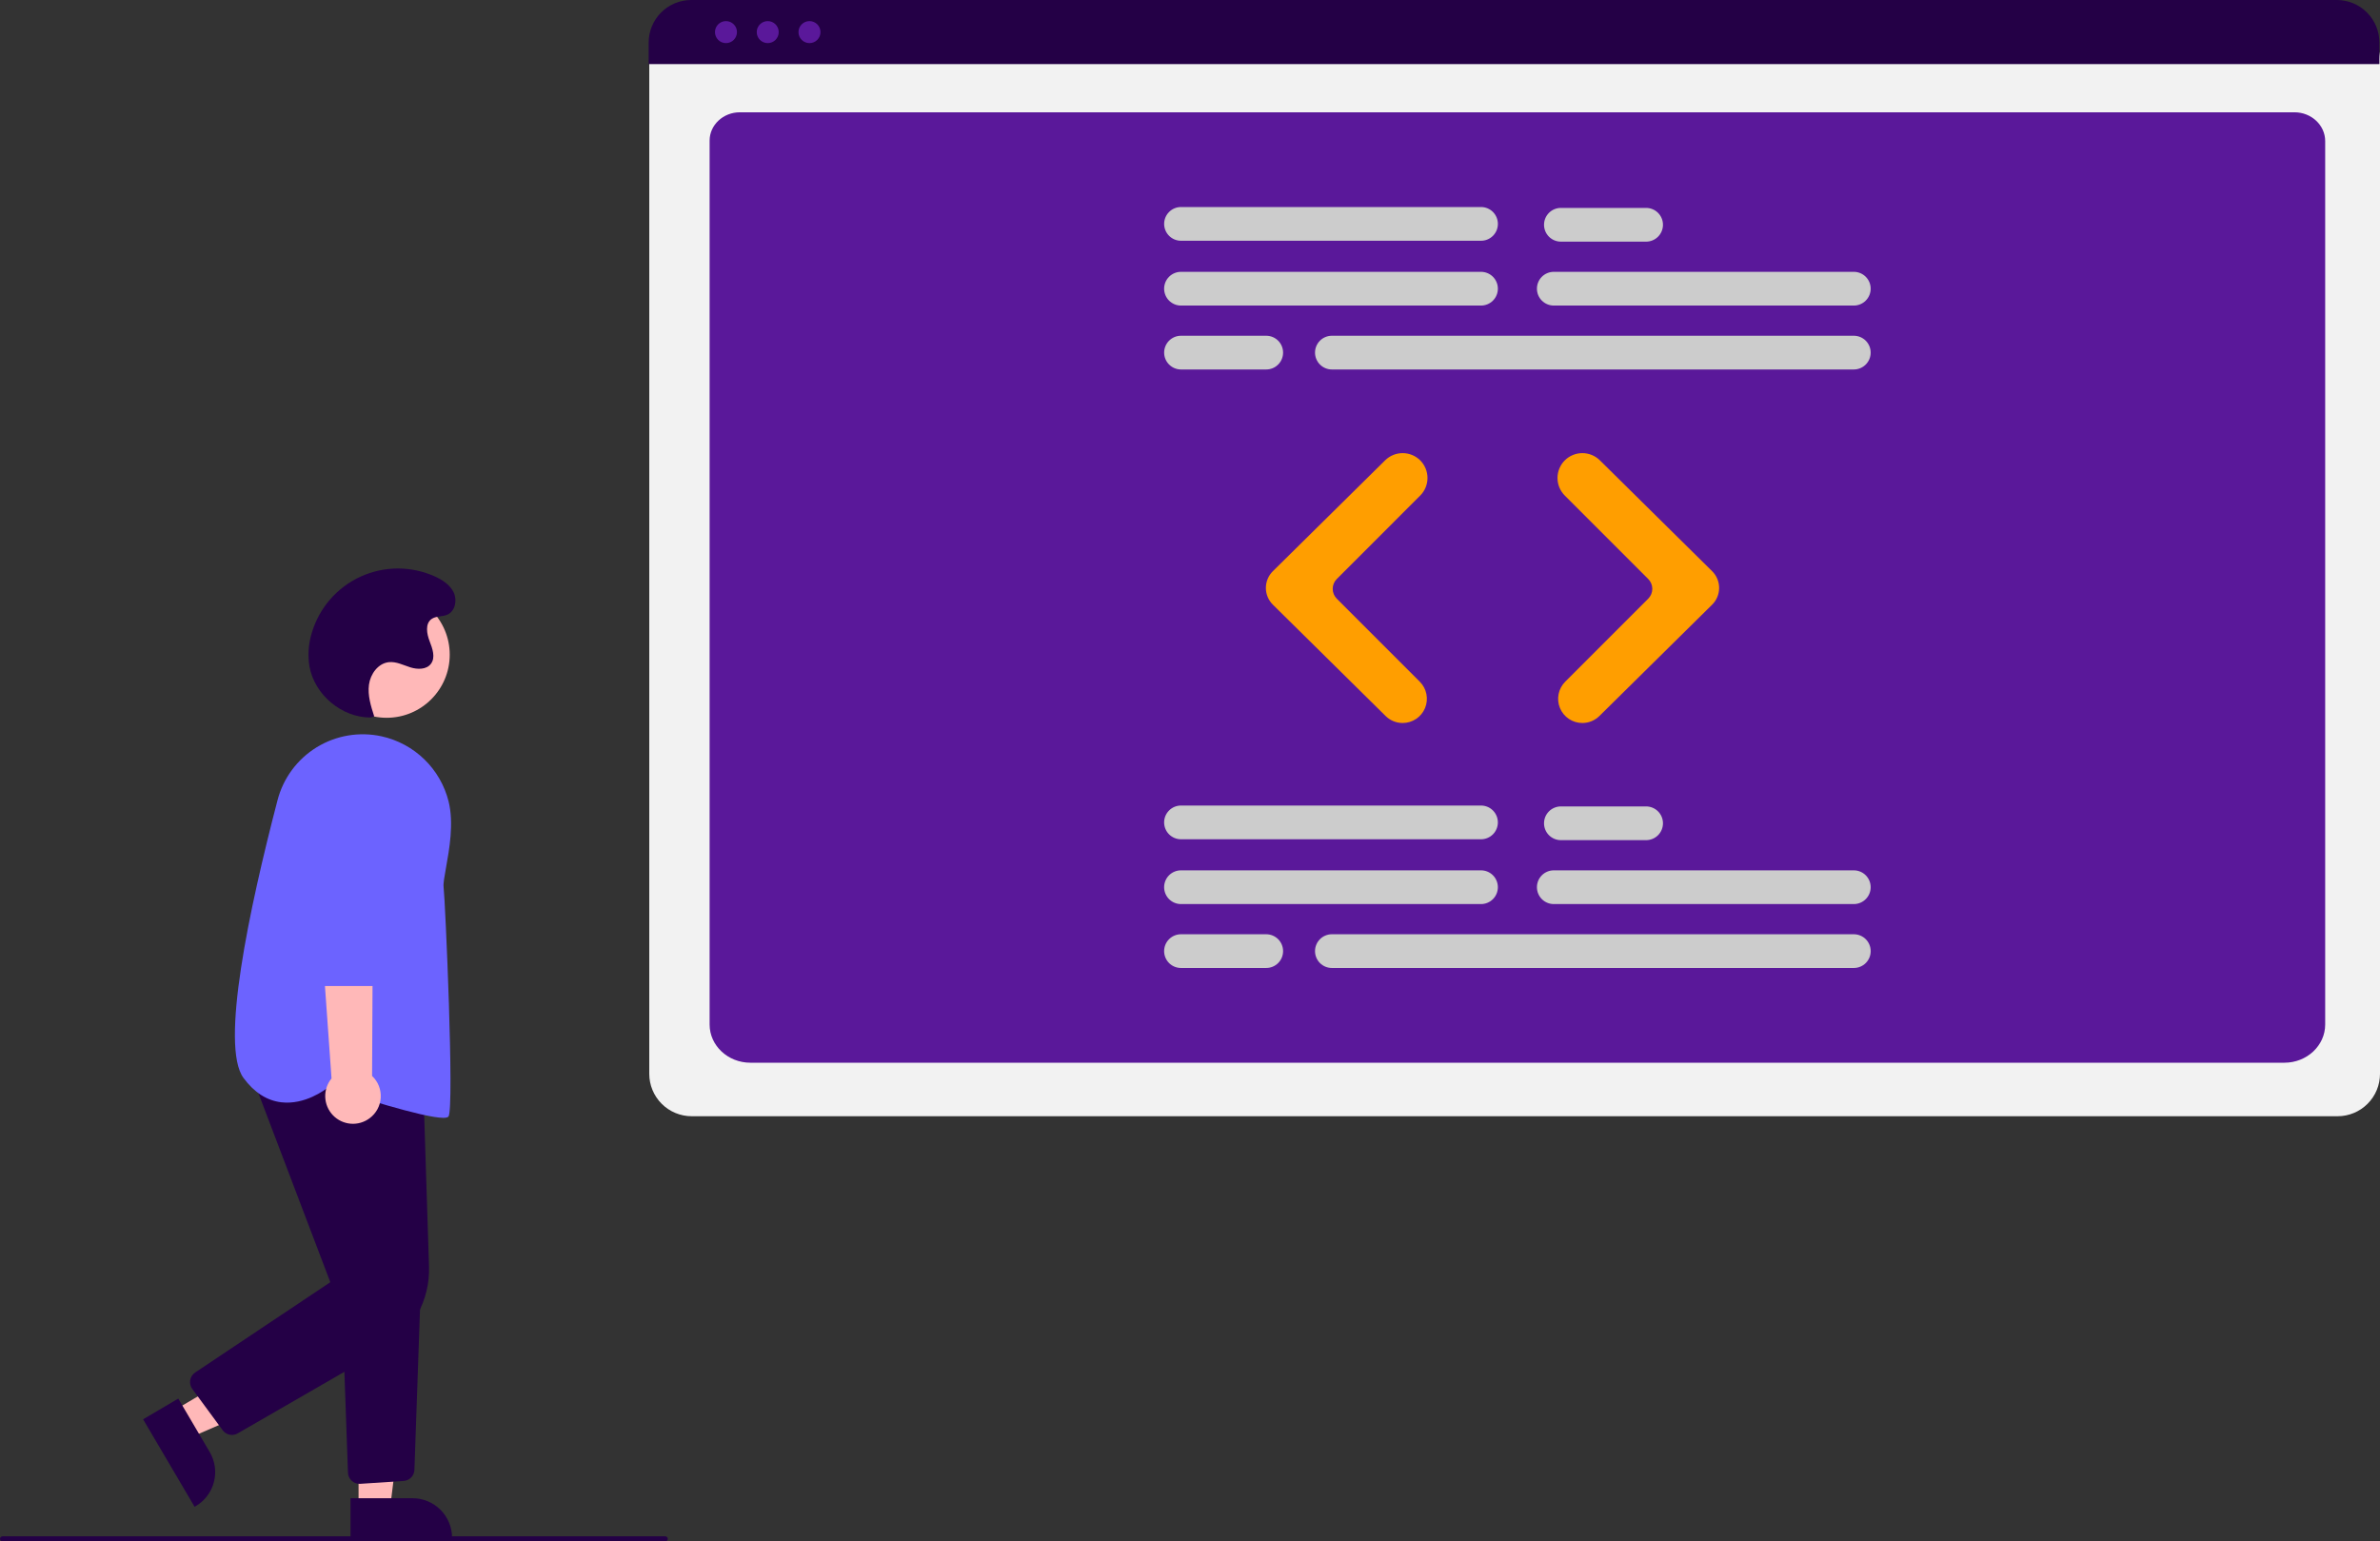 <svg width="565" height="366" viewBox="0 0 565 366" fill="none" xmlns="http://www.w3.org/2000/svg">
<rect x="0" y="0" width="565" height="366" fill="#333333" stroke="none"/>
<g clip-path="url(#clip0_9_787)">
<path d="M91.787 170.43C100.058 170.43 106.763 163.723 106.763 155.45C106.763 147.177 100.058 140.47 91.787 140.47C83.516 140.47 76.811 147.177 76.811 155.45C76.811 163.723 83.516 170.43 91.787 170.43Z" fill="#FFB8B8"/>
<path d="M41.184 334.963L44.976 341.407L71.629 329.843L66.032 320.333L41.184 334.963Z" fill="#FFB8B8"/>
<path d="M42.32 332.081L49.788 344.771L49.788 344.772C50.413 345.834 50.823 347.009 50.994 348.229C51.165 349.45 51.094 350.692 50.785 351.885C50.476 353.078 49.935 354.198 49.194 355.182C48.452 356.166 47.523 356.994 46.462 357.619L46.199 357.774L33.972 336.996L42.32 332.081Z" fill="#240046"/>
<path d="M85.12 358.178L92.595 358.177L96.151 329.336L85.119 329.336L85.12 358.178Z" fill="#FFB8B8"/>
<path d="M83.213 355.736L97.935 355.736H97.935C99.167 355.736 100.387 355.979 101.526 356.45C102.664 356.922 103.698 357.613 104.569 358.484C105.441 359.356 106.132 360.39 106.603 361.529C107.075 362.667 107.317 363.888 107.317 365.12V365.425L83.214 365.426L83.213 355.736Z" fill="#240046"/>
<path d="M55.067 340.704C54.636 340.704 54.212 340.603 53.828 340.409C53.444 340.214 53.112 339.933 52.857 339.586L45.648 329.791C45.428 329.493 45.27 329.152 45.186 328.791C45.101 328.43 45.09 328.055 45.154 327.69C45.218 327.324 45.356 326.976 45.559 326.665C45.761 326.354 46.025 326.088 46.333 325.882L78.414 304.448L59.057 253.536L100.452 256.953L101.846 300.704C101.977 304.689 101.022 308.634 99.084 312.117C97.146 315.601 94.297 318.491 90.843 320.48L56.438 340.335C56.021 340.576 55.548 340.704 55.067 340.704V340.704Z" fill="#240046"/>
<path d="M85.346 352.322C84.636 352.321 83.954 352.045 83.444 351.551C82.933 351.057 82.634 350.385 82.609 349.675L81.092 307.054L99.877 306.064L98.381 348.992C98.359 349.672 98.085 350.319 97.611 350.808C97.138 351.297 96.499 351.591 95.82 351.635L85.532 352.316C85.47 352.321 85.408 352.322 85.346 352.322Z" fill="#240046"/>
<path d="M105.243 265.417C100.463 265.417 83.769 260.04 77.974 258.123C77.107 258.817 72.344 262.379 66.785 261.728C63.354 261.326 60.334 259.383 57.809 255.955C52.231 248.383 59.12 215.913 65.881 190.007C67.237 184.771 70.569 180.264 75.177 177.434C79.786 174.604 85.311 173.672 90.593 174.833V174.833C94.421 175.678 97.938 177.574 100.748 180.309C103.557 183.043 105.549 186.507 106.5 190.311C107.773 195.494 106.678 201.591 105.878 206.043C105.502 208.136 105.205 209.79 105.307 210.602C105.699 213.742 107.879 262.988 106.477 265.092C106.328 265.316 105.896 265.417 105.243 265.417Z" fill="#6C63FF"/>
<path d="M87.758 265.504C88.526 264.932 89.16 264.199 89.614 263.355C90.068 262.512 90.332 261.579 90.386 260.623C90.441 259.667 90.285 258.71 89.931 257.82C89.576 256.931 89.03 256.13 88.332 255.474L88.628 195.797L74.577 198.138L78.704 256.062C77.68 257.307 77.149 258.886 77.21 260.497C77.272 262.109 77.922 263.642 79.038 264.805C80.154 265.969 81.659 266.683 83.266 266.812C84.873 266.941 86.471 266.475 87.758 265.504V265.504Z" fill="#FFB8B8"/>
<path d="M91.008 234.122H75.873C75.15 234.12 74.458 233.833 73.944 233.324C73.431 232.816 73.138 232.125 73.129 231.402L72.758 190.36C72.745 188.941 73.013 187.533 73.548 186.219C74.082 184.904 74.872 183.708 75.871 182.701C76.871 181.693 78.06 180.894 79.37 180.349C80.68 179.804 82.085 179.525 83.504 179.526C84.923 179.528 86.327 179.811 87.636 180.359C88.944 180.907 90.132 181.709 91.128 182.719C92.125 183.729 92.912 184.927 93.443 186.243C93.975 187.559 94.24 188.967 94.223 190.386L93.752 231.409C93.741 232.13 93.448 232.819 92.934 233.326C92.421 233.834 91.73 234.119 91.008 234.122V234.122Z" fill="#6C63FF"/>
<path d="M87.974 170.368C81.117 170.38 74.648 164.959 73.46 158.204C73.035 155.551 73.226 152.835 74.02 150.267C74.883 147.344 76.361 144.64 78.357 142.337C80.352 140.035 82.818 138.186 85.588 136.918C88.358 135.649 91.367 134.989 94.414 134.982C97.46 134.975 100.473 135.621 103.249 136.878C105.083 137.708 106.89 138.9 107.73 140.731C108.57 142.561 108.044 145.119 106.207 145.943C105.006 146.481 103.499 146.217 102.434 146.989C100.904 148.099 101.298 150.46 101.981 152.223C102.664 153.986 103.437 156.119 102.292 157.622C101.224 159.023 99.091 158.98 97.411 158.453C95.731 157.925 94.072 157.042 92.321 157.222C89.766 157.484 87.929 160.026 87.59 162.572C87.25 165.119 88.05 167.665 88.84 170.109L87.974 170.368Z" fill="#240046"/>
<path d="M157.923 366H0.61C0.448 366 0.293 365.936 0.179 365.821C0.064 365.707 0 365.552 0 365.39C0 365.228 0.064 365.073 0.179 364.959C0.293 364.844 0.448 364.78 0.61 364.78H157.923C158.085 364.78 158.24 364.844 158.354 364.959C158.469 365.073 158.533 365.228 158.533 365.39C158.533 365.552 158.469 365.707 158.354 365.821C158.24 365.936 158.085 366 157.923 366Z" fill="#240046"/>
<path d="M554.939 265.037H164.193C161.526 265.034 158.969 263.972 157.082 262.086C155.196 260.199 154.135 257.641 154.132 254.973V13.963C154.135 12.009 154.912 10.135 156.294 8.752C157.675 7.37 159.549 6.593 161.503 6.591H557.502C559.49 6.593 561.396 7.384 562.801 8.79C564.207 10.196 564.998 12.102 565 14.091V254.973C564.997 257.641 563.936 260.199 562.05 262.086C560.164 263.972 557.607 265.034 554.939 265.037V265.037Z" fill="#F2F2F2"/>
<path d="M542.305 252.331H178.14C172.802 252.331 168.459 248.263 168.459 243.262V33.388C168.459 29.68 171.677 26.663 175.633 26.663H544.694C548.715 26.663 551.987 29.73 551.987 33.499V243.262C551.987 248.263 547.644 252.331 542.305 252.331Z" fill="#5A189A"/>
<path d="M564.86 15.217H153.991V10.094C153.995 7.417 155.06 4.851 156.953 2.959C158.846 1.066 161.412 0.002 164.089 0H554.763C557.439 0.002 560.005 1.066 561.898 2.958C563.791 4.851 564.856 7.417 564.86 10.094V15.217Z" fill="#240046"/>
<path d="M172.342 10.236C173.784 10.236 174.953 9.067 174.953 7.624C174.953 6.181 173.784 5.011 172.342 5.011C170.899 5.011 169.73 6.181 169.73 7.624C169.73 9.067 170.899 10.236 172.342 10.236Z" fill="#5A189A"/>
<path d="M182.255 10.236C183.698 10.236 184.867 9.067 184.867 7.624C184.867 6.181 183.698 5.011 182.255 5.011C180.813 5.011 179.644 6.181 179.644 7.624C179.644 9.067 180.813 10.236 182.255 10.236Z" fill="#5A189A"/>
<path d="M192.169 10.236C193.611 10.236 194.781 9.067 194.781 7.624C194.781 6.181 193.611 5.011 192.169 5.011C190.727 5.011 189.557 6.181 189.557 7.624C189.557 9.067 190.727 10.236 192.169 10.236Z" fill="#5A189A"/>
<path d="M351.584 72.552H280.361C279.299 72.552 278.281 72.13 277.53 71.379C276.779 70.628 276.357 69.609 276.357 68.547C276.357 67.485 276.779 66.466 277.53 65.715C278.281 64.964 279.299 64.542 280.361 64.542H351.584C352.645 64.542 353.664 64.964 354.415 65.715C355.165 66.466 355.587 67.485 355.587 68.547C355.587 69.609 355.165 70.628 354.415 71.379C353.664 72.13 352.645 72.552 351.584 72.552V72.552Z" fill="#CCCCCC"/>
<path d="M440.085 72.552H368.862C367.801 72.552 366.782 72.13 366.031 71.379C365.281 70.628 364.859 69.609 364.859 68.547C364.859 67.485 365.281 66.466 366.031 65.715C366.782 64.964 367.801 64.542 368.862 64.542H440.085C441.147 64.542 442.165 64.964 442.916 65.715C443.667 66.466 444.089 67.485 444.089 68.547C444.089 69.609 443.667 70.628 442.916 71.379C442.165 72.13 441.147 72.552 440.085 72.552V72.552Z" fill="#CCCCCC"/>
<path d="M440.085 87.728H316.183C315.121 87.728 314.103 87.306 313.352 86.555C312.601 85.804 312.179 84.785 312.179 83.723C312.179 82.661 312.601 81.642 313.352 80.891C314.103 80.14 315.121 79.718 316.183 79.718H440.085C441.147 79.718 442.165 80.14 442.916 80.891C443.667 81.642 444.089 82.661 444.089 83.723C444.089 84.785 443.667 85.804 442.916 86.555C442.165 87.306 441.147 87.728 440.085 87.728Z" fill="#CCCCCC"/>
<path d="M351.584 57.165H280.361C279.3 57.164 278.283 56.741 277.533 55.99C276.783 55.24 276.362 54.222 276.362 53.16C276.362 52.099 276.783 51.081 277.533 50.33C278.283 49.58 279.3 49.157 280.361 49.156H351.584C352.11 49.155 352.631 49.258 353.117 49.459C353.604 49.66 354.045 49.955 354.418 50.327C354.79 50.699 355.085 51.141 355.287 51.627C355.488 52.113 355.592 52.634 355.592 53.16C355.592 53.687 355.488 54.208 355.287 54.694C355.085 55.18 354.79 55.622 354.418 55.994C354.045 56.366 353.604 56.661 353.117 56.862C352.631 57.063 352.11 57.166 351.584 57.165V57.165Z" fill="#CCCCCC"/>
<path d="M390.777 57.376H370.548C369.486 57.376 368.468 56.954 367.717 56.203C366.966 55.452 366.545 54.433 366.545 53.371C366.545 52.309 366.966 51.29 367.717 50.539C368.468 49.788 369.486 49.366 370.548 49.366H390.777C391.839 49.366 392.857 49.788 393.608 50.539C394.359 51.29 394.781 52.309 394.781 53.371C394.781 54.433 394.359 55.452 393.608 56.203C392.857 56.954 391.839 57.376 390.777 57.376Z" fill="#CCCCCC"/>
<path d="M300.59 87.728H280.361C279.3 87.727 278.283 87.304 277.533 86.553C276.783 85.802 276.362 84.784 276.362 83.723C276.362 82.662 276.783 81.644 277.533 80.893C278.283 80.142 279.3 79.72 280.361 79.718H300.59C301.116 79.718 301.637 79.821 302.123 80.022C302.61 80.223 303.052 80.518 303.424 80.89C303.796 81.261 304.092 81.703 304.293 82.189C304.495 82.676 304.598 83.197 304.598 83.723C304.598 84.249 304.495 84.771 304.293 85.257C304.092 85.743 303.796 86.185 303.424 86.557C303.052 86.929 302.61 87.224 302.123 87.424C301.637 87.626 301.116 87.729 300.59 87.728Z" fill="#CCCCCC"/>
<path d="M351.584 214.662H280.361C279.299 214.662 278.281 214.24 277.53 213.489C276.779 212.738 276.357 211.719 276.357 210.657C276.357 209.595 276.779 208.576 277.53 207.825C278.281 207.074 279.299 206.652 280.361 206.652H351.584C352.109 206.652 352.63 206.756 353.116 206.957C353.601 207.158 354.043 207.453 354.415 207.825C354.786 208.197 355.081 208.639 355.282 209.124C355.484 209.61 355.587 210.131 355.587 210.657C355.587 211.183 355.484 211.704 355.282 212.19C355.081 212.676 354.786 213.117 354.415 213.489C354.043 213.861 353.601 214.156 353.116 214.357C352.63 214.558 352.109 214.662 351.584 214.662V214.662Z" fill="#CCCCCC"/>
<path d="M440.085 214.662H368.862C367.801 214.662 366.782 214.24 366.031 213.489C365.281 212.738 364.859 211.719 364.859 210.657C364.859 209.595 365.281 208.576 366.031 207.825C366.782 207.074 367.801 206.652 368.862 206.652H440.085C440.611 206.652 441.132 206.756 441.617 206.957C442.103 207.158 442.544 207.453 442.916 207.825C443.288 208.197 443.583 208.639 443.784 209.124C443.985 209.61 444.089 210.131 444.089 210.657C444.089 211.183 443.985 211.704 443.784 212.19C443.583 212.676 443.288 213.117 442.916 213.489C442.544 213.861 442.103 214.156 441.617 214.357C441.132 214.558 440.611 214.662 440.085 214.662V214.662Z" fill="#CCCCCC"/>
<path d="M440.085 229.838H316.183C315.121 229.838 314.103 229.416 313.352 228.665C312.601 227.914 312.179 226.895 312.179 225.833C312.179 224.771 312.601 223.752 313.352 223.001C314.103 222.25 315.121 221.828 316.183 221.828H440.085C440.611 221.828 441.133 221.931 441.619 222.132C442.105 222.333 442.547 222.628 442.919 222.999C443.292 223.371 443.587 223.813 443.789 224.299C443.99 224.786 444.094 225.307 444.094 225.833C444.094 226.359 443.99 226.881 443.789 227.367C443.587 227.853 443.292 228.295 442.919 228.667C442.547 229.039 442.105 229.333 441.619 229.534C441.133 229.735 440.611 229.838 440.085 229.838Z" fill="#CCCCCC"/>
<path d="M351.584 199.275H280.361C279.299 199.275 278.281 198.853 277.53 198.102C276.779 197.351 276.357 196.332 276.357 195.27C276.357 194.208 276.779 193.19 277.53 192.438C278.281 191.687 279.299 191.266 280.361 191.266H351.584C352.645 191.266 353.664 191.687 354.415 192.438C355.165 193.19 355.587 194.208 355.587 195.27C355.587 196.332 355.165 197.351 354.415 198.102C353.664 198.853 352.645 199.275 351.584 199.275Z" fill="#CCCCCC"/>
<path d="M390.777 199.486H370.548C369.486 199.486 368.468 199.064 367.717 198.313C366.966 197.562 366.545 196.543 366.545 195.481C366.545 194.419 366.966 193.4 367.717 192.649C368.468 191.898 369.486 191.476 370.548 191.476H390.777C391.839 191.476 392.857 191.898 393.608 192.649C394.359 193.4 394.781 194.419 394.781 195.481C394.781 196.543 394.359 197.562 393.608 198.313C392.857 199.064 391.839 199.486 390.777 199.486V199.486Z" fill="#CCCCCC"/>
<path d="M300.59 229.838H280.361C279.299 229.838 278.281 229.416 277.53 228.665C276.779 227.914 276.357 226.895 276.357 225.833C276.357 224.771 276.779 223.752 277.53 223.001C278.281 222.25 279.299 221.828 280.361 221.828H300.59C301.116 221.828 301.637 221.931 302.123 222.132C302.61 222.333 303.052 222.628 303.424 222.999C303.796 223.371 304.092 223.813 304.293 224.299C304.495 224.786 304.598 225.307 304.598 225.833C304.598 226.359 304.495 226.881 304.293 227.367C304.092 227.853 303.796 228.295 303.424 228.667C303.052 229.039 302.61 229.333 302.123 229.534C301.637 229.735 301.116 229.838 300.59 229.838Z" fill="#CCCCCC"/>
<path d="M332.982 171.667C331.471 171.671 330.019 171.077 328.944 170.014L302.171 143.569C301.645 143.05 301.228 142.431 300.943 141.75C300.658 141.068 300.512 140.336 300.512 139.597C300.512 138.859 300.658 138.127 300.943 137.445C301.228 136.763 301.645 136.145 302.171 135.626L328.836 109.287C329.946 108.195 331.443 107.586 333 107.59C334.558 107.595 336.051 108.214 337.155 109.313C338.26 110.421 338.88 111.922 338.88 113.487C338.88 115.052 338.26 116.553 337.155 117.661L317.34 137.481C316.723 138.1 316.376 138.939 316.376 139.813C316.376 140.687 316.723 141.526 317.34 142.145L337.047 161.857C337.852 162.661 338.4 163.685 338.622 164.8C338.845 165.916 338.731 167.072 338.296 168.123C337.86 169.173 337.123 170.071 336.177 170.702C335.231 171.333 334.119 171.669 332.982 171.667V171.667Z" fill="#FF9E00"/>
<path d="M375.643 171.667C374.506 171.669 373.394 171.333 372.449 170.702C371.503 170.071 370.765 169.173 370.33 168.123C369.895 167.072 369.781 165.916 370.003 164.8C370.226 163.685 370.774 162.661 371.578 161.857L391.285 142.145C391.902 141.526 392.249 140.687 392.249 139.813C392.249 138.939 391.902 138.1 391.285 137.481L371.471 117.661C370.923 117.113 370.488 116.462 370.192 115.746C369.895 115.03 369.743 114.262 369.743 113.487C369.743 112.712 369.895 111.944 370.192 111.228C370.488 110.512 370.923 109.861 371.471 109.313V109.313C372.575 108.214 374.068 107.595 375.625 107.59C377.183 107.585 378.679 108.195 379.79 109.287L406.455 135.626C406.98 136.145 407.398 136.763 407.683 137.445C407.967 138.127 408.114 138.858 408.114 139.597C408.114 140.336 407.967 141.068 407.683 141.75C407.398 142.431 406.98 143.05 406.455 143.569L379.682 170.014C378.606 171.077 377.155 171.671 375.643 171.667Z" fill="#FF9E00"/>
</g>
<defs>
<clipPath id="clip0_9_787">
<rect width="565" height="366" fill="white"/>
</clipPath>
</defs>
</svg>
